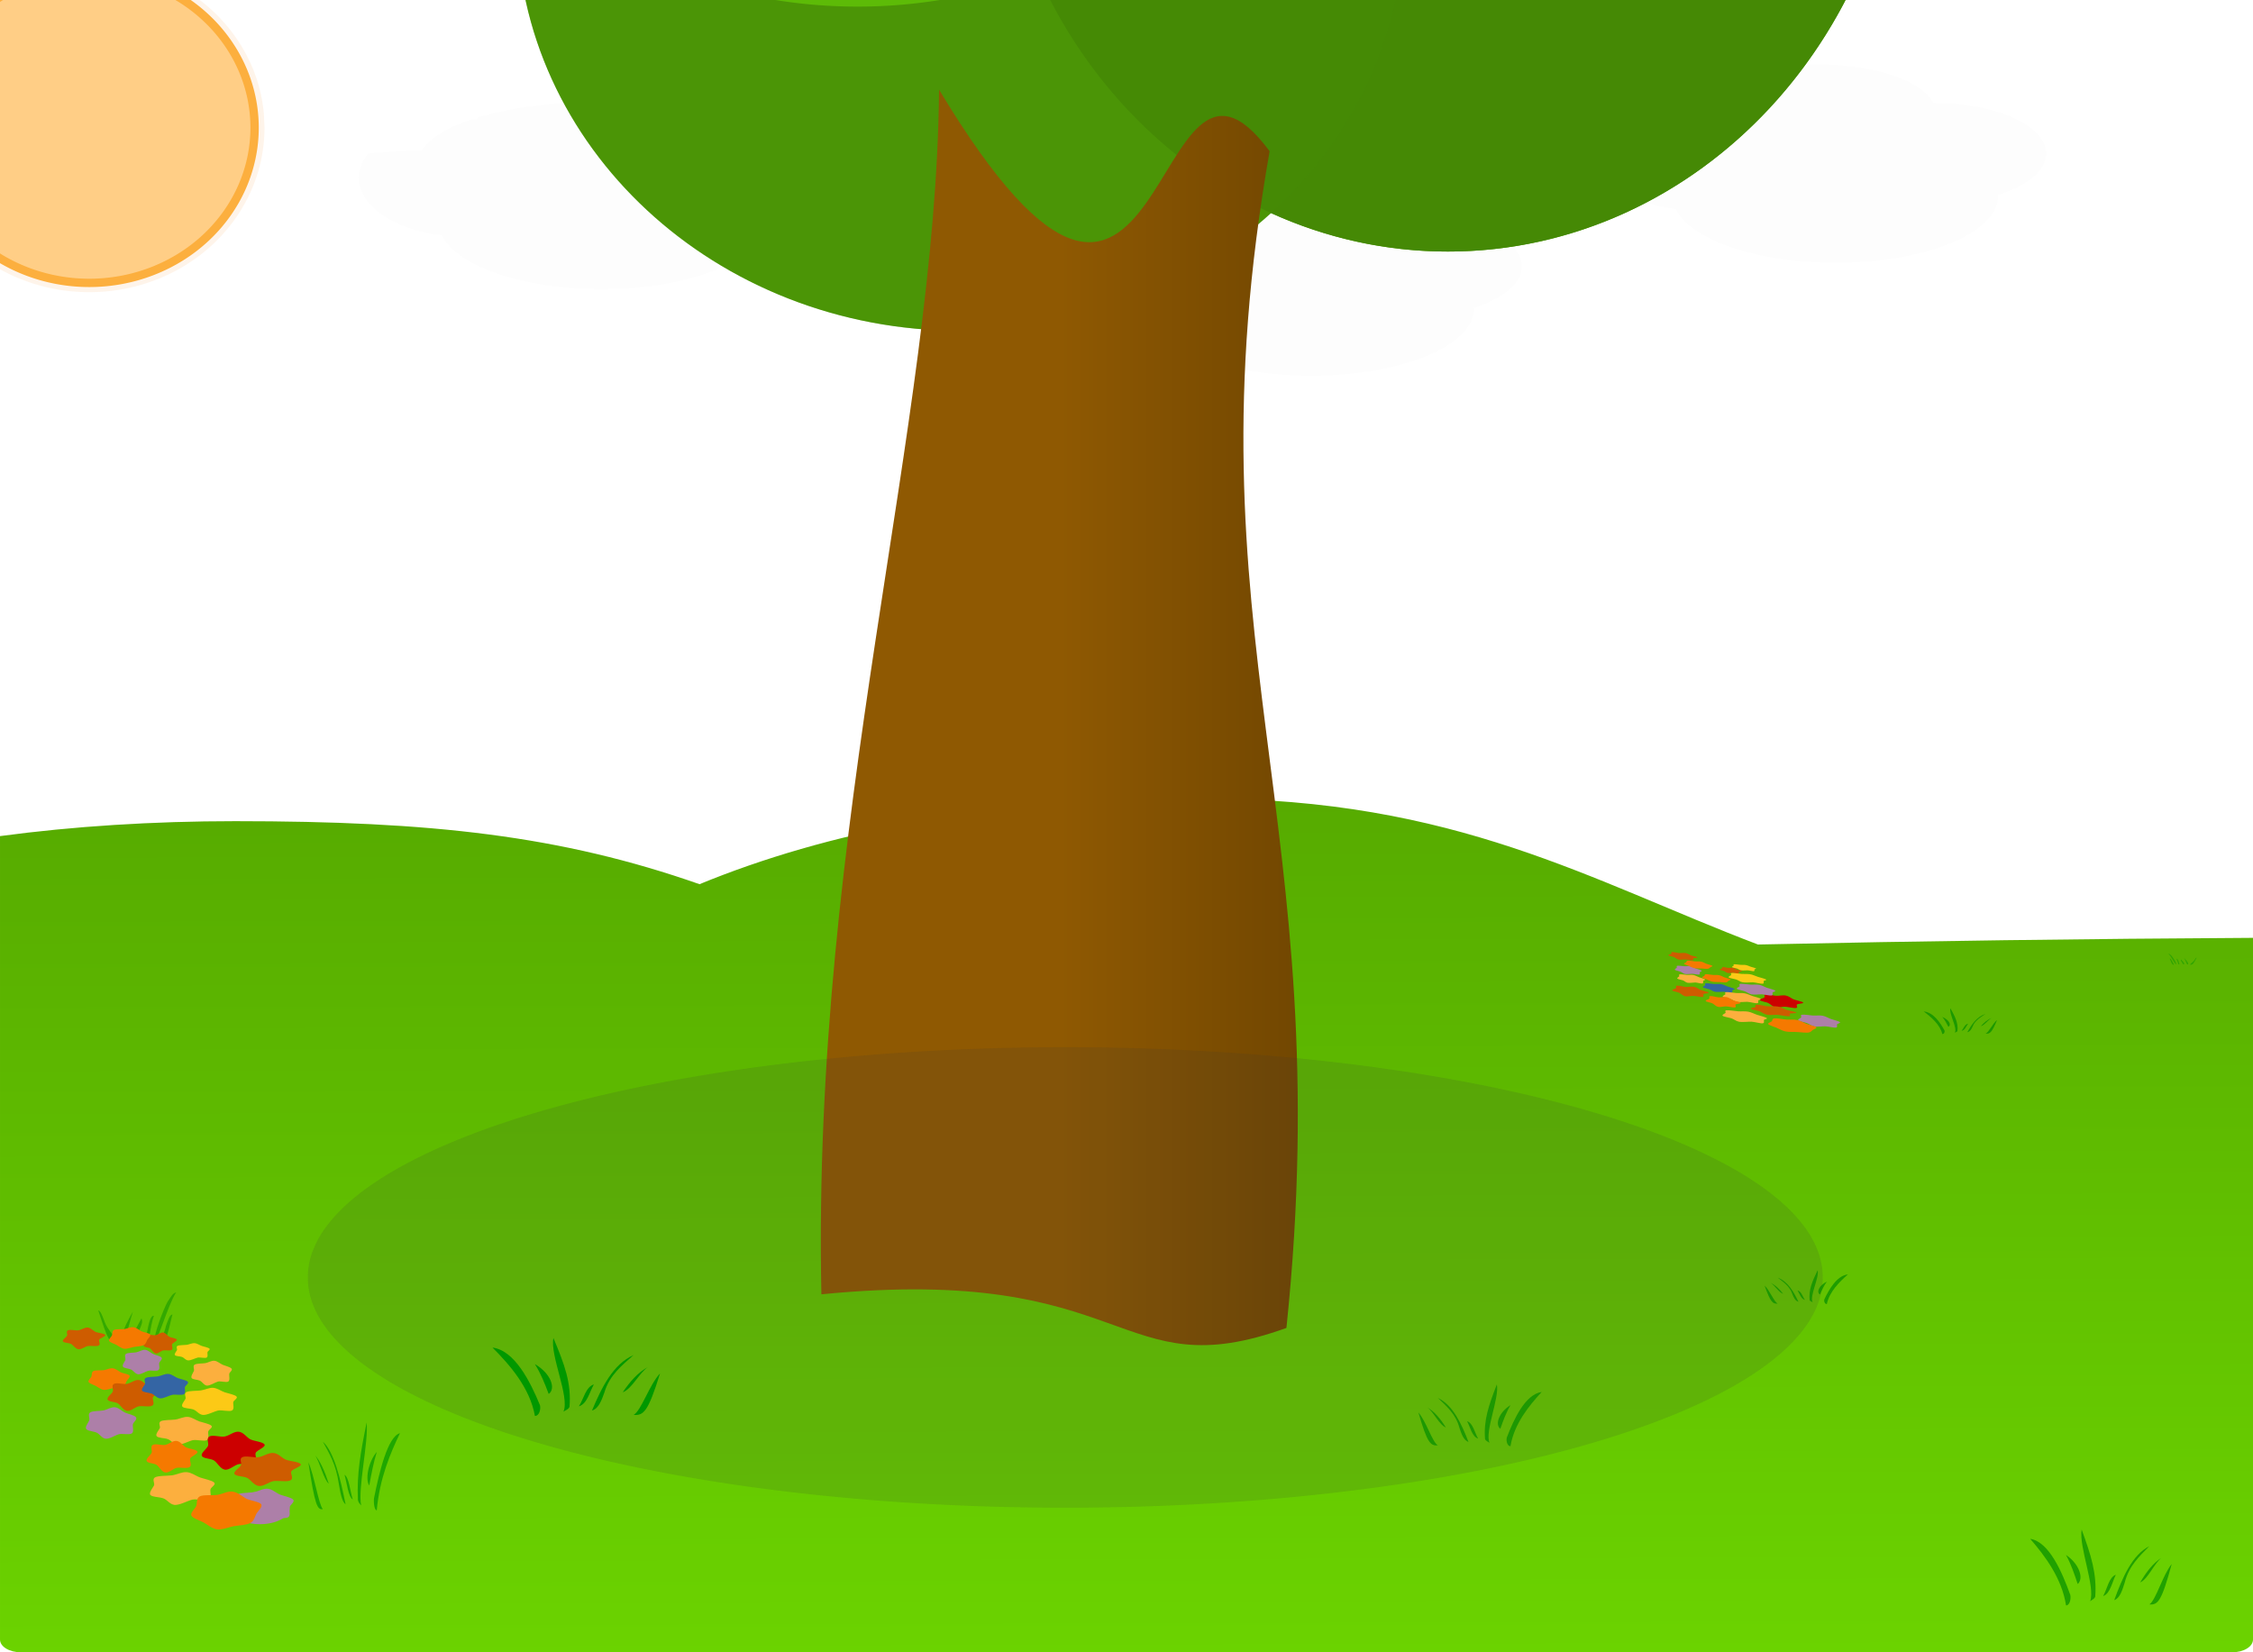 <?xml version="1.0" encoding="UTF-8" standalone="no"?>
<svg
   xmlns:dc="http://purl.org/dc/elements/1.1/"
   xmlns:cc="http://creativecommons.org/ns#"
   xmlns:rdf="http://www.w3.org/1999/02/22-rdf-syntax-ns#"
   xmlns:svg="http://www.w3.org/2000/svg"
   xmlns="http://www.w3.org/2000/svg"
   xmlns:xlink="http://www.w3.org/1999/xlink"
   xmlns:sodipodi="http://sodipodi.sourceforge.net/DTD/sodipodi-0.dtd"
   xmlns:inkscape="http://www.inkscape.org/namespaces/inkscape"
   width="2271.438"
   height="1665.712"
   id="svg2"
   version="1.1"
   inkscape:version="0.48.4 r9939"
   sodipodi:docname="nice-landscape-cartoon.svg"
   inkscape:export-filename="C:\Users\D-side\Desktop\nice-landscape-cartoon.png"
   inkscape:export-xdpi="90"
   inkscape:export-ydpi="90">
  <sodipodi:namedview
     pagecolor="#6fc4ff"
     bordercolor="#666666"
     borderopacity="1"
     objecttolerance="10"
     gridtolerance="10"
     guidetolerance="10"
     inkscape:pageopacity="1"
     inkscape:pageshadow="2"
     inkscape:window-width="1366"
     inkscape:window-height="745"
     id="namedview177"
     showgrid="false"
     inkscape:zoom="0.28336228"
     inkscape:cx="1041.7796"
     inkscape:cy="983.50216"
     inkscape:window-x="-8"
     inkscape:window-y="-8"
     inkscape:window-maximized="1"
     inkscape:current-layer="layer2" />
  <defs
     id="defs4">
    <linearGradient
       id="linearGradient4641">
      <stop
         stop-color="#fcaf3e"
         id="stop4643"
         offset="0" />
      <stop
         stop-color="#ffce86"
         id="stop4645"
         offset="1" />
    </linearGradient>
    <linearGradient
       id="linearGradient4368">
      <stop
         stop-color="#69d007"
         offset="0"
         id="stop4370" />
      <stop
         stop-color="#4e9a06"
         stop-opacity="0"
         offset="1"
         id="stop4372" />
    </linearGradient>
    <linearGradient
       id="linearGradient4336">
      <stop
         stop-color="#458905"
         id="stop4338"
         offset="0" />
      <stop
         stop-color="#4e9a06"
         stop-opacity="0"
         id="stop4340"
         offset="1" />
    </linearGradient>
    <linearGradient
       id="linearGradient4328">
      <stop
         stop-color="#8f5902"
         id="stop4330"
         offset="0" />
      <stop
         stop-color="#724701"
         id="stop4332"
         offset="1" />
    </linearGradient>
    <linearGradient
       id="linearGradient4238">
      <stop
         stop-color="#55a800"
         id="stop4240"
         offset="0" />
      <stop
         stop-color="#74e400"
         id="stop4242"
         offset="1" />
    </linearGradient>
    <linearGradient
       id="linearGradient4191">
      <stop
         stop-color="#007900"
         id="stop4193"
         offset="0" />
      <stop
         stop-color="#008400"
         stop-opacity="0"
         id="stop4195"
         offset="1" />
    </linearGradient>
    <linearGradient
       id="linearGradient4180">
      <stop
         stop-color="#00a400"
         id="stop4182"
         offset="0" />
      <stop
         stop-color="#00a400"
         stop-opacity="0"
         id="stop4184"
         offset="1" />
    </linearGradient>
    <linearGradient
       id="linearGradient4103">
      <stop
         stop-color="#00acf4"
         id="stop4105"
         offset="0" />
      <stop
         stop-color="#a6e5ff"
         id="stop4107"
         offset="1" />
    </linearGradient>
    <linearGradient
       y2="1"
       x2="0.474"
       y1="-0.189"
       x1="0.474"
       id="linearGradient4109"
       xlink:href="#linearGradient4103" />
    <linearGradient
       y2="0.524"
       x2="0.491"
       y1="-0.488"
       x1="0.492"
       id="linearGradient4200"
       xlink:href="#linearGradient4191" />
    <clipPath
       id="clipPath4234"
       clipPathUnits="userSpaceOnUse">
      <path
         fill="#9cf000"
         stroke-width="3"
         stroke-linecap="round"
         stroke-linejoin="round"
         stroke-miterlimit="4"
         stroke-dashoffset="0"
         id="path4236"
         d="m-701.795,85.708c-11.656,0 -21.062,5.752 -21.062,12.875l0,830.031c73.682,-9.907 153.852,-15.062 237.156,-15.062c343.817,0 484.306,44.118 822.844,235.719c342.857,194.046 775.268,461.424 -891.406,464.281c-60.105,0.103 -116.484,-9.398 -168.594,-25.937l0,150.969c0,7.123 9.407,12.844 21.062,12.844l2229.344,0c11.656,0 21.031,-5.721 21.031,-12.844l0,-640l0,-67.406l0,-932.594c0,-7.123 -9.376,-12.875 -21.031,-12.875l-2229.344,0z" />
    </clipPath>
    <clipPath
       id="clipPath4253"
       clipPathUnits="userSpaceOnUse">
      <path
         fill="url(#linearGradient4257)"
         stroke-width="3"
         stroke-linecap="round"
         stroke-linejoin="round"
         stroke-miterlimit="4"
         stroke-dashoffset="0"
         id="path4255"
         d="m272.491,62.851c-11.656,0 -21.062,5.752 -21.062,12.875l0,830.031l0,169.969l0,640c0,7.123 9.407,12.844 21.062,12.844l2229.344,0c11.655,0 21.031,-5.721 21.031,-12.844l0,-640l0,-67.406l0,-932.594c0,-7.123 -9.376,-12.875 -21.031,-12.875l-2229.344,0z" />
    </clipPath>
    <linearGradient
       y2="0.616"
       x2="0.474"
       y1="-0.117"
       x1="0.474"
       id="linearGradient4257"
       xlink:href="#linearGradient4103" />
    <linearGradient
       y2="0.582"
       x2="0.357"
       y1="-0.121"
       x1="0.357"
       id="linearGradient4261"
       xlink:href="#linearGradient4180" />
    <linearGradient
       y2="1.426"
       x2="0.511"
       y1="-0.07"
       x1="0.5"
       id="linearGradient4263"
       xlink:href="#linearGradient4238" />
    <linearGradient
       y2="inf"
       x2="nan"
       y1="inf"
       x1="nan"
       id="linearGradient4382"
       xlink:href="#linearGradient4336"
       gradientTransform="scale(0.963,1.038)"
       gradientUnits="userSpaceOnUse" />
    <linearGradient
       y2="-inf"
       x2="nan"
       y1="-inf"
       x1="nan"
       id="linearGradient4384"
       xlink:href="#linearGradient4368"
       gradientTransform="scale(1.063,0.94)"
       gradientUnits="userSpaceOnUse" />
    <linearGradient
       y2="inf"
       x2="nan"
       y1="-inf"
       x1="nan"
       id="linearGradient4386"
       xlink:href="#linearGradient4368"
       gradientTransform="scale(1.061,0.943)"
       gradientUnits="userSpaceOnUse" />
    <linearGradient
       y2="-inf"
       x2="nan"
       y1="inf"
       x1="nan"
       id="linearGradient4388"
       xlink:href="#linearGradient4336"
       gradientTransform="scale(1.038,0.964)"
       gradientUnits="userSpaceOnUse" />
    <linearGradient
       y2="1207.113"
       x2="-1326.85"
       y1="1207.113"
       x1="-1605.881"
       id="linearGradient4390"
       xlink:href="#linearGradient4328"
       gradientTransform="scale(0.616,1.622)"
       gradientUnits="userSpaceOnUse" />
    <filter
       id="filter4635"
       height="2.26"
       y="-0.63"
       width="1.382"
       x="-0.191">
      <feGaussianBlur
         id="feGaussianBlur4637"
         stdDeviation="40.508" />
    </filter>
    <radialGradient
       gradientUnits="userSpaceOnUse"
       gradientTransform="matrix(1.39,0.707,-0.555,1.091,234.034,455.119)"
       r="284.199"
       fy="-27.638"
       fx="-640"
       cy="-27.638"
       cx="-640"
       id="radialGradient4647"
       xlink:href="#linearGradient4641" />
    <filter
       id="filter4962"
       height="1.529"
       y="-0.264"
       width="1.496"
       x="-0.248">
      <feGaussianBlur
         id="feGaussianBlur4964"
         stdDeviation="57.905" />
    </filter>
    <filter
       id="filter5183"
       height="1.596"
       y="-0.298"
       width="1.261"
       x="-0.13">
      <feGaussianBlur
         id="feGaussianBlur5185"
         stdDeviation="24.826" />
    </filter>
    <clipPath
       id="clipPath5381"
       clipPathUnits="userSpaceOnUse">
      <path
         opacity="0.893"
         fill="#fdfdfd"
         stroke-width="5"
         stroke-linecap="round"
         stroke-linejoin="round"
         stroke-miterlimit="4"
         stroke-dashoffset="0"
         id="path5383"
         d="m798.213,156.4c-48.513,0 -90.277,11.93 -108.885,29.029c-4.269,-0.295 -8.609,-0.458 -13.02,-0.458c-57.892,0 -104.885,26.516 -104.885,59.185c0,28.592 35.996,52.465 83.786,57.98c14.848,30.919 81.281,54.263 160.925,54.263c90.548,0 164.043,-30.168 164.043,-67.344l-0.118,-1.083c29.334,-9.232 48.521,-24.502 48.521,-41.775l-0.422,-4.386c-5.101,-26.509 -53.967,-46.621 -113.326,-46.641c-11.48,-22.433 -59.406,-38.772 -116.62,-38.772z" />
    </clipPath>
    <filter
       id="filter5445"
       height="1.438"
       y="-0.219"
       width="1.191"
       x="-0.096">
      <feGaussianBlur
         id="feGaussianBlur5447"
         stdDeviation="18.234" />
    </filter>
    <clipPath
       id="clipPath5495"
       clipPathUnits="userSpaceOnUse">
      <path
         opacity="0.893"
         fill="#fdfdfd"
         stroke-width="5"
         stroke-linecap="round"
         stroke-linejoin="round"
         stroke-miterlimit="4"
         stroke-dashoffset="0"
         d="m1832.499,64.971c-48.512,0 -90.277,11.93 -108.885,29.029c-4.269,-0.295 -8.609,-0.458 -13.02,-0.458c-57.892,0 -104.884,26.516 -104.884,59.185c0,28.592 35.995,52.465 83.786,57.98c14.848,30.919 81.281,54.263 160.925,54.263c90.548,0 164.043,-30.168 164.043,-67.344l-0.118,-1.083c29.334,-9.232 48.521,-24.502 48.521,-41.775l-0.422,-4.386c-5.101,-26.509 -53.967,-46.621 -113.326,-46.641c-11.48,-22.433 -59.405,-38.772 -116.62,-38.772z"
         id="path5497" />
    </clipPath>
    <filter
       id="filter5575"
       height="1.438"
       y="-0.219"
       width="1.192"
       x="-0.096">
      <feGaussianBlur
         id="feGaussianBlur5577"
         stdDeviation="18.254" />
    </filter>
    <clipPath
       id="clipPath5671"
       clipPathUnits="userSpaceOnUse">
      <rect
         fill="url(#linearGradient5675)"
         stroke-width="3"
         stroke-linecap="round"
         stroke-linejoin="round"
         stroke-miterlimit="4"
         stroke-dashoffset="0"
         ry="21.597"
         rx="35.341"
         y="-42.66"
         x="-59.719"
         height="1722.987"
         width="3815.529"
         id="rect5673" />
    </clipPath>
    <linearGradient
       y2="1"
       x2="0.474"
       y1="-0.189"
       x1="0.474"
       id="linearGradient5675"
       xlink:href="#linearGradient4103" />
    <clipPath
       id="clipPath5677"
       clipPathUnits="userSpaceOnUse">
      <rect
         fill="url(#linearGradient5681)"
         stroke-width="3"
         stroke-linecap="round"
         stroke-linejoin="round"
         stroke-miterlimit="4"
         stroke-dashoffset="0"
         id="rect5679"
         width="3599.58"
         height="1625.471"
         x="-51.164"
         y="-30.423"
         rx="33.341"
         ry="20.375" />
    </clipPath>
    <linearGradient
       y2="1"
       x2="0.474"
       y1="-0.189"
       x1="0.474"
       id="linearGradient5681"
       xlink:href="#linearGradient4103" />
    <clipPath
       id="clipPath5495-1"
       clipPathUnits="userSpaceOnUse">
      <path
         style="opacity:0.893;fill:#fdfdfd;stroke-width:5;stroke-linecap:round;stroke-linejoin:round;stroke-miterlimit:4;stroke-dashoffset:0"
         inkscape:connector-curvature="0"
         stroke-miterlimit="4"
         d="m 1832.499,64.971 c -48.513,0 -90.277,11.93 -108.885,29.029 -4.269,-0.295 -8.61,-0.458 -13.02,-0.458 -57.892,0 -104.884,26.516 -104.884,59.185 0,28.591 35.995,52.465 83.786,57.98 14.848,30.919 81.281,54.263 160.925,54.263 90.548,0 164.043,-30.168 164.043,-67.344 l -0.118,-1.083 c 29.334,-9.232 48.52,-24.502 48.52,-41.775 l -0.422,-4.386 c -5.101,-26.509 -53.967,-46.621 -113.326,-46.641 -11.48,-22.433 -59.405,-38.772 -116.62,-38.772 z"
         id="path5497-7" />
    </clipPath>
    <filter
       color-interpolation-filters="sRGB"
       id="filter5575-4"
       height="1.438"
       y="-0.219"
       width="1.192"
       x="-0.096">
      <feGaussianBlur
         id="feGaussianBlur5577-0"
         stdDeviation="18.254" />
    </filter>
  </defs>
  <g
     id="g66">
    <title
       id="title68">Layer 1</title>
    <g
       externalResourcesRequired="false"
       display="inline"
       id="layer2">
      <path
         stroke-miterlimit="4"
         id="path4202"
         d="m1211.438,804.962c-215.172,0 -379.222,34.241 -506.188,86.406c-139.693,-48.926 -270.224,-63.531 -468.094,-63.531c-83.303,0 -163.476,5.155 -237.156,15.062l0,809.969c0,7.123 9.407,12.844 21.062,12.844l2229.344,0c11.656,0 21.031,-5.721 21.031,-12.844l0,-707.406c-167.743,0.928 -334.179,3.174 -499.125,6.719c-168.047,-63.884 -304.033,-147.219 -560.875,-147.219z"
         stroke-dashoffset="0"
         stroke-linejoin="round"
         stroke-linecap="round"
         stroke-width="3"
         fill="url(#linearGradient4263)" />
    </g>
    <g
       display="inline"
       id="layer1">
      <path
         stroke-miterlimit="4"
         id="path5189"
         d="m813.936,1047.828c67.917,0 126.387,11.93 152.437,29.029c5.976,-0.295 12.053,-0.458 18.228,-0.458c81.047,0 146.837,26.516 146.837,59.185c0,28.591 -50.393,52.464 -117.299,57.98c-20.787,30.919 -113.792,54.263 -225.293,54.263c-126.767,0 -229.658,-30.168 -229.658,-67.344l0.165,-1.083c-41.067,-9.232 -67.928,-24.502 -67.928,-41.775l0.59,-4.386c7.141,-26.509 75.554,-46.621 158.655,-46.641c16.072,-22.433 83.167,-38.772 163.267,-38.772z"
         filter="url(#filter5183)"
         stroke-dashoffset="0"
         stroke-linejoin="round"
         stroke-linecap="round"
         stroke-width="5"
         fill="#000000"
         opacity="0.031" />
      <path
         stroke-miterlimit="4"
         clip-path="url(#clipPath5381)"
         d="m 811.28,167.828 c 73.374,0 136.543,14.998 164.686,36.494 6.457,-0.371 13.022,-0.575 19.692,-0.575 87.56,0 158.636,33.334 158.636,74.404 0,35.944 -54.443,65.955 -126.725,72.889 -22.458,38.87 -122.936,68.217 -243.396,68.217 -136.953,0 -248.112,-37.926 -248.112,-84.661 l 0.178,-1.361 c -44.367,-11.606 -73.387,-30.802 -73.387,-52.517 l 0.638,-5.514 c 7.715,-33.326 81.625,-58.609 171.404,-58.634 17.363,-28.202 89.85,-48.742 176.386,-48.742 z"
         id="path5187"
         inkscape:connector-curvature="0"
         transform="translate(-209.615,-64.881)"
         style="fill:#fdfdfd;stroke-width:5;stroke-linecap:round;stroke-linejoin:round;stroke-miterlimit:4;stroke-dashoffset:0;filter:url(#filter5445)" />
      <path
         stroke-miterlimit="4"
         clip-path="url(#clipPath5677)"
         id="path4649"
         d="m266.681,128.708a176.687,165.87 0 1 1 -0.653,-14.251"
         filter="url(#filter4962)"
         stroke-dashoffset="0"
         stroke-linejoin="round"
         stroke-linecap="round"
         stroke-width="8.399"
         fill="#f57900"
         opacity="0.289" />
      <path
         stroke-miterlimit="4"
         clip-path="url(#clipPath5495)"
         id="path4984"
         d="m1832.499,64.971c-48.512,0 -90.277,11.93 -108.885,29.029c-4.269,-0.295 -8.609,-0.458 -13.02,-0.458c-57.892,0 -104.884,26.516 -104.884,59.185c0,28.592 35.995,52.465 83.786,57.98c14.848,30.919 81.281,54.263 160.925,54.263c90.548,0 164.043,-30.168 164.043,-67.344l-0.118,-1.083c29.334,-9.232 48.521,-24.502 48.521,-41.775l-0.422,-4.386c-5.101,-26.509 -53.967,-46.621 -113.326,-46.641c-11.48,-22.433 -59.405,-38.772 -116.62,-38.772z"
         filter="url(#filter5575)"
         stroke-dashoffset="0"
         stroke-linejoin="round"
         stroke-linecap="round"
         stroke-width="5"
         fill="#fdfdfd" />
      <path
         transform="translate(-528.539,113.824)"
         style="fill:#fdfdfd;stroke-width:5;stroke-linecap:round;stroke-linejoin:round;stroke-miterlimit:4;stroke-dashoffset:0;filter:url(#filter5575-4)"
         inkscape:connector-curvature="0"
         stroke-miterlimit="4"
         clip-path="url(#clipPath5495-1)"
         id="path4984-9"
         d="m 1832.499,64.971 c -48.513,0 -90.277,11.93 -108.885,29.029 -4.269,-0.295 -8.61,-0.458 -13.02,-0.458 -57.892,0 -104.884,26.516 -104.884,59.185 0,28.591 35.995,52.465 83.786,57.98 14.848,30.919 81.281,54.263 160.925,54.263 90.548,0 164.043,-30.168 164.043,-67.344 l -0.118,-1.083 c 29.334,-9.232 48.52,-24.502 48.52,-41.775 l -0.422,-4.386 c -5.101,-26.509 -53.967,-46.621 -113.326,-46.641 -11.48,-22.433 -59.405,-38.772 -116.62,-38.772 z" />
      <g
         transform="matrix(1.398,0,0,1.398,2451.776,-2014.632)"
         id="g4374">
        <path
           stroke-miterlimit="4"
           d="m -972.472,753.893 c -94.875,0 -178.408,43.143 -226.938,108.406 -152.312,26.532 -267.344,145.771 -267.344,288.75 0,76.828 33.231,146.792 87.594,199.219 -1.23,10.58 -1.875,21.337 -1.875,32.219 0,164.023 143.36,297.125 320,297.125 87.113,0 166.123,-32.383 223.844,-84.875 39.23,17.855 82.359,27.75 127.594,27.75 181.371,0 328.562,-158.747 328.562,-354.312 0,-195.566 -147.191,-354.281 -328.562,-354.281 -2.302,0 -4.615,0.043 -6.906,0.094 -37.267,-93.219 -137.833,-160.094 -255.969,-160.094 z"
           id="path4314"
           inkscape:connector-curvature="0"
           style="fill:#4e9a06;stroke-width:3;stroke-linecap:round;stroke-linejoin:round;stroke-miterlimit:4;stroke-dashoffset:0" />
        <path
           stroke-miterlimit="4"
           id="path4305"
           d="m -381.039,1268.188 a 328.571,354.286 0 1 1 -657.143,0 328.572,354.286 0 1 1 657.143,0 z"
           style="fill:url(#linearGradient4382);stroke-width:3;stroke-linecap:round;stroke-linejoin:round;stroke-miterlimit:4;stroke-dashoffset:0"
           inkscape:connector-curvature="0" />
        <path
           stroke-miterlimit="4"
           id="path4301"
           d="m -701.039,993.902 a 271.429,240 0 1 1 -542.857,0 271.429,240 0 1 1 542.857,0 z"
           style="fill:url(#linearGradient4384);stroke-width:3;stroke-linecap:round;stroke-linejoin:round;stroke-miterlimit:4;stroke-dashoffset:0"
           inkscape:connector-curvature="0" />
        <path
           stroke-miterlimit="4"
           id="path4303"
           d="m -803.897,1151.045 a 331.429,294.286 0 1 1 -662.857,0 331.429,294.286 0 1 1 662.857,0 z"
           style="fill:url(#linearGradient4386);stroke-width:3;stroke-linecap:round;stroke-linejoin:round;stroke-miterlimit:4;stroke-dashoffset:0"
           inkscape:connector-curvature="0" />
        <path
           stroke-miterlimit="4"
           id="path4307"
           d="m -741.039,1382.474 a 320,297.143 0 1 1 -640,0 320,297.143 0 1 1 640,0 z"
           style="opacity:0.311;fill:url(#linearGradient4388);stroke-width:3;stroke-linecap:round;stroke-linejoin:round;stroke-miterlimit:4;stroke-dashoffset:0"
           inkscape:connector-curvature="0" />
        <path
           stroke-miterlimit="4"
           d="m -1076.57,1505.702 c 167.685,278.802 150.513,-74.751 238.396,44.447 -61.619,349.513 50.508,480.832 12.122,848.528 -123.239,44.447 -110.107,-46.467 -335.371,-24.244 -7.071,-341.431 82.832,-626.294 84.853,-868.731 z"
           id="rect4323"
           style="fill:url(#linearGradient4390);stroke-width:3;stroke-linecap:round;stroke-linejoin:round;stroke-miterlimit:4;stroke-dashoffset:0"
           inkscape:connector-curvature="0" />
      </g>
      <path
         stroke-miterlimit="4"
         d="m177.634,1302.807c-4.183,1.427 -5.23,4.703 -8.742,9.602c-4.571,8.408 -13.829,33.589 -12.788,37.707c1.381,7.417 13.012,-34.612 21.53,-47.309zm-78.536,18.335c9.929,30.302 10.863,32.572 18.607,32.132c-1.644,-5.591 -6.365,-10.145 -9.678,-15.458c-3.531,-5.664 -5.451,-16.255 -8.928,-16.674zm34.899,1.105c-11.3,19.798 -12.507,26.929 -10.604,29.159c3.48,2.152 2.721,-3.465 10.604,-29.159zm21.141,4.246c-2.782,-0.76 -4.809,6.098 -5.914,11.707c-2.823,14.321 -2.855,12.254 -0.952,13.468c2.624,1.673 2.607,-12.939 6.866,-25.175zm18.712,-1.315c-2.912,0.14 -4.426,5.941 -6.468,11.296c-2.051,10.211 -8.019,16.554 -3.81,16.942c4.185,0.386 7.081,-16.118 10.278,-28.238zm-31.208,3.928c-9.183,16.418 -11.147,21.454 -7.458,22.132c2.378,0.437 2.566,-3.575 5.28,-10.32c1.749,-4.345 3.929,-8.152 2.178,-11.812z"
         id="path7786"
         stroke-dashoffset="0"
         stroke-linejoin="round"
         stroke-linecap="round"
         stroke-width="3"
         fill="#1e9e00"
         opacity="0.698" />
      <g
         id="g7640">
        <path
           stroke-miterlimit="4"
           id="path4271"
           d="m292.143,1520.285a30,16.286 0 1 1 -60,0a30,16.286 0 1 1 60,0z"
           stroke-dashoffset="0"
           stroke-linejoin="round"
           stroke-linecap="round"
           stroke-width="3"
           fill="#ad7fa8" />
        <path
           stroke-miterlimit="4"
           d="m173.093,1360.856c-1.719,1.158 -5.96,0.099 -8.367,0.481c-2.487,0.395 -5.171,3.606 -7.69,3.136c-2.439,-0.454 -3.999,-4.03 -5.78,-5.154c-1.84,-1.161 -5.577,-0.928 -6.379,-2.485c-0.776,-1.507 2.538,-3.949 3.203,-5.475c0.688,-1.576 -1.083,-4.229 0.771,-5.354c1.794,-1.088 5.755,0.424 8.131,0.003c2.455,-0.435 5.075,-3.048 7.614,-2.662c2.458,0.374 4.079,3.056 5.88,4.135c1.861,1.114 6.874,1.443 7.727,2.96c0.825,1.469 -4.22,3.189 -4.729,4.731c-0.525,1.593 1.395,4.487 -0.381,5.683z"
           id="path5606"
           stroke-dashoffset="0"
           stroke-linejoin="round"
           stroke-linecap="round"
           stroke-width="3"
           fill="#ce5c00" />
        <path
           stroke-miterlimit="4"
           d="m124.279,1397.414c-2.156,1.179 -6.272,1.393 -9.333,1.807c-3.061,0.413 -7.542,2.395 -10.556,1.911c-3.014,-0.484 -5.759,-2.869 -7.954,-4.005c-2.195,-1.136 -6.177,-2.29 -7.106,-3.845c-0.929,-1.555 2.057,-3.95 2.786,-5.485c0.729,-1.535 -0.111,-4.535 2.137,-5.641c2.248,-1.107 7.788,-0.426 10.71,-0.921c2.922,-0.495 5.753,-2.212 8.791,-1.81c3.038,0.402 5.769,2.819 7.953,4.004c2.185,1.186 7.91,1.77 8.9,3.286c0.99,1.516 -2.092,4.013 -2.91,5.527c-0.818,1.513 -1.263,3.996 -3.419,5.174z"
           id="path5604"
           stroke-dashoffset="0"
           stroke-linejoin="round"
           stroke-linecap="round"
           stroke-width="3"
           fill="#f57900" />
        <path
           stroke-miterlimit="4"
           id="path5600"
           d="m208.325,1368.588c-1.712,0.918 -6.621,-0.452 -8.985,0.037c-2.364,0.489 -7.218,3.115 -9.809,2.812c-2.59,-0.304 -3.897,-2.716 -6.074,-3.476c-2.177,-0.76 -6.039,-0.656 -7.051,-1.792c-1.012,-1.135 1.336,-3.791 1.945,-4.973c0.609,-1.182 -1.159,-3.343 0.534,-4.322c1.692,-0.979 6.829,-0.781 9.348,-1.106c2.519,-0.325 5.351,-1.884 7.988,-1.682c2.637,0.202 5.213,2.158 7.403,2.873c2.19,0.714 6.379,1.507 7.543,2.632c1.164,1.125 -1.746,2.417 -2.035,3.642c-0.289,1.225 0.906,4.438 -0.806,5.355z"
           stroke-dashoffset="0"
           stroke-linejoin="round"
           stroke-linecap="round"
           stroke-width="3"
           fill="#fcc916" />
        <path
           stroke-miterlimit="4"
           id="path5598"
           d="m159.668,1381.261c-1.922,1.341 -7.361,-0.04 -10.083,0.635c-2.722,0.676 -7.454,3.921 -10.393,3.538c-2.939,-0.383 -4.627,-3.644 -7.031,-4.752c-2.404,-1.108 -7.088,-1.251 -8.197,-2.898c-1.109,-1.646 1.762,-4.971 2.376,-6.694c0.614,-1.723 -1.269,-4.789 0.64,-6.184c1.908,-1.396 7.505,-1.064 10.338,-1.592c2.833,-0.528 6.149,-2.818 9.119,-2.527c2.97,0.291 5.547,3.144 7.962,4.212c2.415,1.068 7.325,2.011 8.541,3.65c1.216,1.639 -2.05,3.741 -2.44,5.503c-0.389,1.762 1.092,5.768 -0.831,7.11z"
           stroke-dashoffset="0"
           stroke-linejoin="round"
           stroke-linecap="round"
           stroke-width="3"
           fill="#ad7fa8" />
        <path
           stroke-miterlimit="4"
           id="path5594"
           d="m153.563,1416.986c-2.744,1.703 -9.515,0.145 -13.357,0.708c-3.97,0.581 -8.255,5.306 -12.277,4.615c-3.894,-0.669 -6.384,-5.93 -9.227,-7.584c-2.938,-1.708 -8.903,-1.366 -10.183,-3.657c-1.238,-2.218 4.051,-5.811 5.114,-8.056c1.098,-2.319 -1.729,-6.223 1.231,-7.878c2.865,-1.601 9.187,0.624 12.98,0.005c3.919,-0.64 8.101,-4.485 12.155,-3.916c3.924,0.551 6.511,4.497 9.388,6.084c2.971,1.639 10.975,2.123 12.335,4.355c1.317,2.161 -6.737,4.692 -7.549,6.961c-0.838,2.344 2.226,6.603 -0.608,8.362z"
           stroke-dashoffset="0"
           stroke-linejoin="round"
           stroke-linecap="round"
           stroke-width="3"
           fill="#ce5c00" />
        <path
           stroke-miterlimit="4"
           d="m185.448,1405.547c-2.269,1.341 -8.691,-0.04 -11.905,0.635c-3.214,0.676 -8.8,3.921 -12.271,3.538c-3.47,-0.383 -5.463,-3.644 -8.301,-4.752c-2.838,-1.108 -8.368,-1.251 -9.678,-2.898c-1.31,-1.646 2.081,-4.971 2.805,-6.694c0.725,-1.723 -1.498,-4.789 0.755,-6.184c2.253,-1.396 8.86,-1.064 12.205,-1.592c3.345,-0.528 7.26,-2.818 10.766,-2.527c3.506,0.291 6.549,3.144 9.4,4.212c2.851,1.068 8.648,2.011 10.084,3.65c1.435,1.639 -2.421,3.741 -2.88,5.503c-0.46,1.762 1.289,5.768 -0.981,7.11z"
           id="path5592"
           stroke-dashoffset="0"
           stroke-linejoin="round"
           stroke-linecap="round"
           stroke-width="3"
           fill="#3465a4" />
        <path
           stroke-miterlimit="4"
           d="m208.639,1451.818c-2.717,1.483 -10.508,-0.731 -14.26,0.06c-3.751,0.791 -11.456,5.035 -15.567,4.544c-4.111,-0.491 -6.185,-4.39 -9.64,-5.618c-3.455,-1.228 -9.584,-1.061 -11.191,-2.895c-1.607,-1.834 2.121,-6.126 3.087,-8.036c0.966,-1.91 -1.839,-5.402 0.847,-6.984c2.685,-1.581 10.838,-1.261 14.836,-1.787c3.998,-0.526 8.493,-3.044 12.678,-2.718c4.185,0.326 8.273,3.488 11.75,4.642c3.476,1.154 10.123,2.435 11.971,4.253c1.847,1.818 -2.771,3.906 -3.23,5.886c-0.459,1.98 1.438,7.172 -1.28,8.655z"
           id="path5590"
           stroke-dashoffset="0"
           stroke-linejoin="round"
           stroke-linecap="round"
           stroke-width="3"
           fill="#fcaf3e" />
        <path
           stroke-miterlimit="4"
           d="m257.012,1475.037c-3.257,2.093 -11.292,0.179 -15.852,0.87c-4.711,0.714 -9.797,6.52 -14.57,5.671c-4.621,-0.822 -7.576,-7.288 -10.951,-9.32c-3.487,-2.099 -10.567,-1.678 -12.085,-4.494c-1.47,-2.725 4.808,-7.141 6.069,-9.899c1.303,-2.85 -2.052,-7.648 1.46,-9.68c3.4,-1.968 10.903,0.767 15.405,0.006c4.651,-0.786 9.614,-5.512 14.425,-4.812c4.657,0.677 7.728,5.526 11.141,7.476c3.526,2.014 13.025,2.609 14.639,5.352c1.563,2.656 -7.996,5.766 -8.959,8.554c-0.995,2.881 2.642,8.114 -0.722,10.276z"
           id="path5586"
           stroke-dashoffset="0"
           stroke-linejoin="round"
           stroke-linecap="round"
           stroke-width="3"
           fill="#cc0000" />
        <path
           stroke-miterlimit="4"
           id="path5582"
           d="m210.677,1511.706c-3.168,1.747 -12.251,-0.861 -16.624,0.071c-4.373,0.931 -13.356,5.93 -18.148,5.352c-4.793,-0.579 -7.21,-5.171 -11.238,-6.617c-4.028,-1.447 -11.173,-1.25 -13.047,-3.41c-1.873,-2.161 2.472,-7.216 3.598,-9.466c1.126,-2.25 -2.144,-6.364 0.987,-8.226c3.131,-1.863 12.635,-1.486 17.296,-2.105c4.661,-0.619 9.901,-3.586 14.78,-3.202c4.879,0.384 9.645,4.108 13.698,5.468c4.053,1.36 11.802,2.868 13.956,5.009c2.154,2.141 -3.231,4.6 -3.766,6.933c-0.535,2.333 1.676,8.448 -1.492,10.194z"
           stroke-dashoffset="0"
           stroke-linejoin="round"
           stroke-linecap="round"
           stroke-width="3"
           fill="#fcaf3e" />
        <path
           stroke-miterlimit="4"
           id="path5576"
           d="m290.532,1529.559c-3,1.884 -11.487,-0.057 -15.734,0.892c-4.247,0.949 -11.631,5.508 -16.218,4.971c-4.587,-0.537 -7.22,-5.119 -10.971,-6.676c-3.751,-1.557 -11.06,-1.758 -12.791,-4.071c-1.731,-2.313 2.75,-6.983 3.708,-9.403c0.958,-2.42 -1.979,-6.727 0.998,-8.688c2.977,-1.961 11.71,-1.495 16.131,-2.236c4.42,-0.741 9.595,-3.959 14.229,-3.551c4.634,0.408 8.656,4.417 12.423,5.917c3.768,1.5 11.43,2.825 13.327,5.127c1.897,2.302 -3.199,5.256 -3.807,7.73c-0.607,2.475 1.704,8.103 -1.296,9.988z"
           stroke-dashoffset="0"
           stroke-linejoin="round"
           stroke-linecap="round"
           stroke-width="3"
           fill="#ad7fa8" />
        <path
           stroke-miterlimit="4"
           d="m252.549,1535.275c-3.671,2.065 -10.682,2.441 -15.896,3.165c-5.213,0.724 -12.846,4.196 -17.978,3.348c-5.132,-0.848 -9.808,-5.026 -13.546,-7.016c-3.738,-1.99 -10.521,-4.012 -12.103,-6.737c-1.582,-2.725 3.504,-6.921 4.745,-9.611c1.241,-2.689 -0.189,-7.945 3.639,-9.884c3.828,-1.939 13.265,-0.747 18.241,-1.614c4.977,-0.867 9.798,-3.876 14.973,-3.172c5.175,0.704 9.825,4.939 13.546,7.016c3.721,2.077 13.472,3.1 15.158,5.756c1.687,2.656 -3.563,7.031 -4.956,9.683c-1.393,2.652 -2.151,7 -5.823,9.066z"
           id="path5574"
           stroke-dashoffset="0"
           stroke-linejoin="round"
           stroke-linecap="round"
           stroke-width="3"
           fill="#f57900" />
        <path
           stroke-miterlimit="4"
           d="m233.926,1421.936c-2.683,1.445 -10.374,-0.712 -14.078,0.058c-3.703,0.771 -11.31,4.907 -15.368,4.428c-4.058,-0.479 -6.106,-4.278 -9.517,-5.475c-3.411,-1.197 -9.462,-1.034 -11.048,-2.822c-1.586,-1.788 2.094,-5.971 3.047,-7.832c0.954,-1.861 -1.815,-5.265 0.836,-6.806c2.651,-1.541 10.7,-1.229 14.647,-1.742c3.947,-0.513 8.384,-2.967 12.516,-2.649c4.132,0.318 8.168,3.399 11.6,4.524c3.432,1.125 9.994,2.373 11.818,4.145c1.824,1.772 -2.736,3.806 -3.189,5.736c-0.453,1.93 1.419,6.989 -1.263,8.434z"
           id="path5578"
           stroke-dashoffset="0"
           stroke-linejoin="round"
           stroke-linecap="round"
           stroke-width="3"
           fill="#fcc916" />
        <path
           stroke-miterlimit="4"
           id="path5580"
           d="m99.51,1356.447c-2.195,1.197 -7.61,0.102 -10.684,0.498c-3.175,0.408 -6.602,3.727 -9.82,3.242c-3.115,-0.47 -5.106,-4.166 -7.381,-5.328c-2.35,-1.2 -7.121,-0.959 -8.145,-2.569c-0.991,-1.558 3.24,-4.082 4.09,-5.659c0.878,-1.629 -1.383,-4.372 0.984,-5.534c2.291,-1.125 7.348,0.438 10.382,0.003c3.135,-0.449 6.48,-3.151 9.722,-2.751c3.138,0.387 5.208,3.159 7.509,4.274c2.377,1.152 8.778,1.491 9.866,3.06c1.053,1.518 -5.389,3.296 -6.038,4.89c-0.67,1.647 1.781,4.638 -0.487,5.875z"
           stroke-dashoffset="0"
           stroke-linejoin="round"
           stroke-linecap="round"
           stroke-width="3"
           fill="#ce5c00" />
        <path
           stroke-miterlimit="4"
           d="m292.887,1492.33c-3.44,1.82 -11.927,0.155 -16.743,0.757c-4.976,0.621 -10.347,5.67 -15.39,4.932c-4.881,-0.714 -8.002,-6.338 -11.567,-8.105c-3.683,-1.826 -11.161,-1.459 -12.764,-3.908c-1.552,-2.37 5.078,-6.21 6.41,-8.609c1.376,-2.478 -2.167,-6.651 1.542,-8.418c3.591,-1.711 11.516,0.667 16.271,0.005c4.913,-0.684 10.155,-4.793 15.236,-4.185c4.918,0.589 8.162,4.806 11.767,6.501c3.724,1.752 13.757,2.269 15.462,4.654c1.651,2.309 -8.445,5.014 -9.462,7.439c-1.051,2.505 2.791,7.056 -0.763,8.937z"
           id="path5584"
           stroke-dashoffset="0"
           stroke-linejoin="round"
           stroke-linecap="round"
           stroke-width="3"
           fill="#ce5c00" />
        <path
           stroke-miterlimit="4"
           id="path5588"
           d="m191.161,1479.005c-2.634,1.743 -9.134,0.149 -12.823,0.724c-3.811,0.595 -7.924,5.427 -11.786,4.721c-3.738,-0.684 -6.128,-6.066 -8.858,-7.757c-2.82,-1.747 -8.547,-1.397 -9.775,-3.74c-1.189,-2.268 3.889,-5.944 4.909,-8.24c1.054,-2.372 -1.66,-6.366 1.181,-8.058c2.75,-1.638 8.819,0.638 12.461,0.005c3.762,-0.654 7.777,-4.588 11.668,-4.006c3.767,0.564 6.251,4.6 9.012,6.223c2.852,1.677 10.535,2.171 11.841,4.455c1.264,2.21 -6.468,4.799 -7.247,7.12c-0.805,2.398 2.137,6.754 -0.584,8.554z"
           stroke-dashoffset="0"
           stroke-linejoin="round"
           stroke-linecap="round"
           stroke-width="3"
           fill="#f57900" />
        <path
           stroke-miterlimit="4"
           d="m132.921,1445.046c-2.478,1.729 -9.49,-0.052 -12.999,0.819c-3.509,0.871 -9.609,5.055 -13.398,4.561c-3.789,-0.493 -5.965,-4.698 -9.064,-6.126c-3.099,-1.429 -9.137,-1.613 -10.567,-3.736c-1.43,-2.122 2.272,-6.408 3.063,-8.629c0.791,-2.221 -1.635,-6.173 0.824,-7.973c2.46,-1.799 9.675,-1.372 13.327,-2.052c3.652,-0.68 7.927,-3.633 11.755,-3.258c3.828,0.375 7.151,4.053 10.263,5.43c3.113,1.376 9.443,2.592 11.01,4.705c1.567,2.113 -2.643,4.823 -3.145,7.094c-0.502,2.271 1.408,7.436 -1.071,9.165z"
           id="path5596"
           stroke-dashoffset="0"
           stroke-linejoin="round"
           stroke-linecap="round"
           stroke-width="3"
           fill="#ad7fa8" />
        <path
           stroke-miterlimit="4"
           id="path5602"
           d="m144.993,1355.985c-2.156,1.179 -6.272,1.393 -9.333,1.807c-3.061,0.413 -7.542,2.395 -10.556,1.911c-3.014,-0.484 -5.759,-2.869 -7.954,-4.005c-2.195,-1.136 -6.177,-2.29 -7.106,-3.845c-0.929,-1.555 2.057,-3.95 2.786,-5.485c0.729,-1.535 -0.111,-4.535 2.137,-5.641c2.248,-1.107 7.788,-0.426 10.71,-0.921c2.922,-0.495 5.753,-2.212 8.791,-1.81c3.038,0.402 5.769,2.819 7.953,4.004c2.185,1.186 7.91,1.77 8.9,3.286c0.99,1.516 -2.092,4.013 -2.91,5.527c-0.818,1.513 -1.263,3.996 -3.419,5.174z"
           stroke-dashoffset="0"
           stroke-linejoin="round"
           stroke-linecap="round"
           stroke-width="3"
           fill="#f57900" />
        <path
           stroke-miterlimit="4"
           id="path7636"
           d="m230.18,1392.719c-1.982,1.323 -7.665,-0.652 -10.401,0.053c-2.736,0.706 -8.356,4.492 -11.355,4.054c-2.999,-0.438 -4.511,-3.917 -7.031,-5.012c-2.52,-1.096 -6.991,-0.947 -8.163,-2.583c-1.172,-1.636 1.547,-5.466 2.251,-7.17c0.704,-1.704 -1.341,-4.82 0.618,-6.231c1.959,-1.411 7.905,-1.125 10.822,-1.594c2.916,-0.469 6.195,-2.716 9.247,-2.425c3.053,0.291 6.035,3.112 8.57,4.142c2.536,1.03 7.384,2.172 8.732,3.794c1.348,1.622 -2.021,3.484 -2.356,5.251c-0.335,1.767 1.049,6.398 -0.933,7.721z"
           stroke-dashoffset="0"
           stroke-linejoin="round"
           stroke-linecap="round"
           stroke-width="3"
           fill="#fcaf3e" />
      </g>
      <path
         stroke-miterlimit="4"
         d="m 1015.934,1379.427 a 254.286,77.143 0 1 1 -508.571,0 254.286,77.143 0 1 1 508.571,0 z"
         id="path4397"
         inkscape:connector-curvature="0"
         style="opacity:0.364;fill:#323232;stroke-width:3;stroke-linecap:round;stroke-linejoin:round;stroke-miterlimit:4;stroke-dashoffset:0;filter:url(#filter4635)"
         transform="matrix(3.003,0,0,3.003,-1213.222,-2854.591)" />
      <path
         stroke-miterlimit="4"
         clip-path="url(#clipPath5671)"
         d="m256.681,128.708a166.687,156.482 0 1 1 -333.375,0a166.687,156.482 0 1 1 333.375,0z"
         id="path4639"
         stroke-dashoffset="0"
         stroke-linejoin="round"
         stroke-linecap="round"
         stroke-width="8.399"
         stroke="#fcaf3e"
         fill="url(#radialGradient4647)" />
      <g
         display="inline"
         id="g5828"
         transform="matrix(-0.211 0 0 0.556 -341.333 359.596)"
         fill="#009800"
         opacity="0.698">
        <path
           stroke-miterlimit="4"
           id="path5830"
           d="m-3418.018,2091.647c-12.956,-57.3 -65.418,-104.149 -110.755,-139.778c58.284,5.964 98.62,69.925 124.038,117.934c2.573,8.976 -2.445,22.198 -13.283,21.844z"
           stroke-dashoffset="0"
           stroke-linejoin="round"
           stroke-linecap="round"
           stroke-width="5"
           fill="#009800" />
        <path
           stroke-miterlimit="4"
           id="path5832"
           d="m-3343.437,2082.971c16.922,-30.073 -35.48,-114.769 -26.256,-150.66c29.29,54.484 47.241,92.356 42.015,140.913c-3.417,5.675 -10.499,6.568 -15.759,9.747z"
           stroke-dashoffset="0"
           stroke-linejoin="round"
           stroke-linecap="round"
           stroke-width="5"
           fill="#009800" />
        <path
           stroke-miterlimit="4"
           id="path5834"
           d="m-3268.925,2080.606c25.249,-47.251 55.259,-94.921 108.538,-113.318c-29.528,20.459 -63.096,41.024 -76.158,76.46c-6.845,14.83 -14.696,32.876 -32.381,36.858z"
           stroke-dashoffset="0"
           stroke-linejoin="round"
           stroke-linecap="round"
           stroke-width="5"
           fill="#009800" />
        <path
           stroke-miterlimit="4"
           id="path5836"
           d="m-3160.152,2089.564c20.264,-9.16 40.634,-61.067 69.031,-84.929c-31.307,78.414 -42.604,86.368 -69.031,84.929z"
           stroke-dashoffset="0"
           stroke-linejoin="round"
           stroke-linecap="round"
           stroke-width="5"
           fill="#009800" />
        <path
           stroke-miterlimit="4"
           id="path5838"
           d="m-3303.21,2072.035c12.68,-15.091 17.682,-39.51 39.27,-44.824c-11.711,15.824 -17.507,39.78 -39.27,44.824z"
           stroke-dashoffset="0"
           stroke-linejoin="round"
           stroke-linecap="round"
           stroke-width="5"
           fill="#009800" />
        <path
           stroke-miterlimit="4"
           id="path5840"
           d="m-3382.008,2046.73c-10.25,-21.323 -21.088,-42.661 -36.166,-61.047c42.017,18.972 55.65,50.302 36.166,61.047z"
           stroke-dashoffset="0"
           stroke-linejoin="round"
           stroke-linecap="round"
           stroke-width="5"
           fill="#009800" />
        <path
           stroke-miterlimit="4"
           id="path5842"
           d="m-3188.619,2043.355c18.254,-21.316 39.844,-40.696 65.96,-51.724c-22.992,11.943 -42.077,44.868 -65.96,51.724z"
           stroke-dashoffset="0"
           stroke-linejoin="round"
           stroke-linecap="round"
           stroke-width="5"
           fill="#009800" />
      </g>
      <g
         display="inline"
         transform="matrix(-0.284 0 0 0.391 808.187 580.556)"
         id="g5844"
         fill="#008c00"
         opacity="0.698">
        <path
           stroke-miterlimit="4"
           d="m-2516.395,2243.954c-12.956,-57.3 -65.418,-104.149 -110.755,-139.778c58.284,5.964 98.62,69.925 124.038,117.934c2.573,8.976 -2.445,22.198 -13.283,21.844z"
           id="path5846"
           stroke-dashoffset="0"
           stroke-linejoin="round"
           stroke-linecap="round"
           stroke-width="5"
           fill="#008c00" />
        <path
           stroke-miterlimit="4"
           d="m-2441.815,2235.278c16.922,-30.073 -35.48,-114.769 -26.256,-150.66c29.29,54.484 47.241,92.356 42.015,140.913c-3.417,5.675 -10.499,6.568 -15.759,9.747z"
           id="path5848"
           stroke-dashoffset="0"
           stroke-linejoin="round"
           stroke-linecap="round"
           stroke-width="5"
           fill="#008c00" />
        <path
           stroke-miterlimit="4"
           d="m-2367.302,2232.913c25.249,-47.251 55.259,-94.921 108.538,-113.318c-29.528,20.459 -63.096,41.024 -76.158,76.46c-6.845,14.83 -14.696,32.876 -32.381,36.858z"
           id="path5850"
           stroke-dashoffset="0"
           stroke-linejoin="round"
           stroke-linecap="round"
           stroke-width="5"
           fill="#008c00" />
        <path
           stroke-miterlimit="4"
           d="m-2258.53,2241.871c20.264,-9.16 40.634,-61.067 69.031,-84.929c-31.307,78.414 -42.604,86.368 -69.031,84.929z"
           id="path5852"
           stroke-dashoffset="0"
           stroke-linejoin="round"
           stroke-linecap="round"
           stroke-width="5"
           fill="#008c00" />
        <path
           stroke-miterlimit="4"
           d="m-2401.588,2224.342c12.68,-15.091 17.682,-39.51 39.27,-44.824c-11.711,15.824 -17.507,39.78 -39.27,44.824z"
           id="path5854"
           stroke-dashoffset="0"
           stroke-linejoin="round"
           stroke-linecap="round"
           stroke-width="5"
           fill="#008c00" />
        <path
           stroke-miterlimit="4"
           d="m-2480.385,2199.037c-10.25,-21.323 -21.088,-42.661 -36.166,-61.047c42.017,18.971 55.649,50.302 36.166,61.047z"
           id="path5856"
           stroke-dashoffset="0"
           stroke-linejoin="round"
           stroke-linecap="round"
           stroke-width="5"
           fill="#008c00" />
        <path
           stroke-miterlimit="4"
           d="m-2286.997,2195.662c18.254,-21.316 39.844,-40.696 65.96,-51.725c-22.992,11.943 -42.077,44.868 -65.96,51.725z"
           id="path5858"
           stroke-dashoffset="0"
           stroke-linejoin="round"
           stroke-linecap="round"
           stroke-width="5"
           fill="#008c00" />
      </g>
      <g
         display="inline"
         id="g5860"
         transform="matrix(0.326 0 0 0.48 1333.72 586.943)"
         fill="#008c00"
         opacity="0.698">
        <path
           stroke-miterlimit="4"
           id="path5862"
           d="m2298.197,2148.95c-12.956,-57.3 -65.418,-104.149 -110.755,-139.778c58.284,5.964 98.62,69.925 124.038,117.934c2.573,8.976 -2.445,22.198 -13.283,21.844z"
           stroke-dashoffset="0"
           stroke-linejoin="round"
           stroke-linecap="round"
           stroke-width="5"
           fill="#008c00" />
        <path
           stroke-miterlimit="4"
           id="path5864"
           d="m2372.777,2140.273c16.922,-30.073 -35.48,-114.769 -26.256,-150.66c29.29,54.484 47.241,92.356 42.015,140.913c-3.417,5.675 -10.499,6.568 -15.759,9.747z"
           stroke-dashoffset="0"
           stroke-linejoin="round"
           stroke-linecap="round"
           stroke-width="5"
           fill="#008c00" />
        <path
           stroke-miterlimit="4"
           id="path5866"
           d="m2447.289,2137.908c25.249,-47.251 55.259,-94.921 108.538,-113.318c-29.528,20.459 -63.096,41.024 -76.158,76.46c-6.845,14.83 -14.696,32.876 -32.381,36.858z"
           stroke-dashoffset="0"
           stroke-linejoin="round"
           stroke-linecap="round"
           stroke-width="5"
           fill="#008c00" />
        <path
           stroke-miterlimit="4"
           id="path5868"
           d="m2556.062,2146.866c20.264,-9.16 40.634,-61.067 69.031,-84.929c-31.307,78.414 -42.604,86.368 -69.031,84.929z"
           stroke-dashoffset="0"
           stroke-linejoin="round"
           stroke-linecap="round"
           stroke-width="5"
           fill="#008c00" />
        <path
           stroke-miterlimit="4"
           id="path5870"
           d="m2413.004,2129.337c12.68,-15.091 17.682,-39.51 39.27,-44.824c-11.711,15.824 -17.507,39.78 -39.27,44.824z"
           stroke-dashoffset="0"
           stroke-linejoin="round"
           stroke-linecap="round"
           stroke-width="5"
           fill="#008c00" />
        <path
           stroke-miterlimit="4"
           id="path5872"
           d="m2334.207,2104.032c-10.25,-21.323 -21.088,-42.661 -36.166,-61.047c42.017,18.972 55.65,50.302 36.166,61.047z"
           stroke-dashoffset="0"
           stroke-linejoin="round"
           stroke-linecap="round"
           stroke-width="5"
           fill="#008c00" />
        <path
           stroke-miterlimit="4"
           id="path5874"
           d="m2527.595,2100.657c18.253,-21.316 39.844,-40.696 65.96,-51.725c-22.992,11.943 -42.077,44.868 -65.96,51.725z"
           stroke-dashoffset="0"
           stroke-linejoin="round"
           stroke-linecap="round"
           stroke-width="5"
           fill="#008c00" />
      </g>
      <g
         display="inline"
         id="g5876"
         transform="matrix(-0.192 0 0 0.214 1121.46 743.183)"
         fill="#008c00"
         opacity="0.698">
        <path
           stroke-miterlimit="4"
           id="path5878"
           d="m-3751.723,2670.477c-12.956,-57.3 -65.418,-104.149 -110.755,-139.778c58.284,5.964 98.62,69.925 124.038,117.934c2.573,8.976 -2.445,22.198 -13.283,21.844z"
           stroke-dashoffset="0"
           stroke-linejoin="round"
           stroke-linecap="round"
           stroke-width="5"
           fill="#008c00" />
        <path
           stroke-miterlimit="4"
           id="path5880"
           d="m-3677.142,2661.8c16.922,-30.073 -35.48,-114.769 -26.256,-150.66c29.29,54.484 47.241,92.356 42.015,140.913c-3.417,5.675 -10.499,6.568 -15.759,9.747z"
           stroke-dashoffset="0"
           stroke-linejoin="round"
           stroke-linecap="round"
           stroke-width="5"
           fill="#008c00" />
        <path
           stroke-miterlimit="4"
           id="path5882"
           d="m-3602.63,2659.435c25.249,-47.251 55.259,-94.921 108.538,-113.318c-29.528,20.459 -63.096,41.024 -76.158,76.46c-6.845,14.83 -14.696,32.876 -32.381,36.858z"
           stroke-dashoffset="0"
           stroke-linejoin="round"
           stroke-linecap="round"
           stroke-width="5"
           fill="#008c00" />
        <path
           stroke-miterlimit="4"
           id="path5884"
           d="m-3493.857,2668.393c20.264,-9.16 40.634,-61.067 69.031,-84.929c-31.307,78.414 -42.604,86.368 -69.031,84.929z"
           stroke-dashoffset="0"
           stroke-linejoin="round"
           stroke-linecap="round"
           stroke-width="5"
           fill="#008c00" />
        <path
           stroke-miterlimit="4"
           id="path5886"
           d="m-3636.916,2650.864c12.68,-15.091 17.682,-39.51 39.27,-44.824c-11.711,15.824 -17.507,39.78 -39.27,44.824z"
           stroke-dashoffset="0"
           stroke-linejoin="round"
           stroke-linecap="round"
           stroke-width="5"
           fill="#008c00" />
        <path
           stroke-miterlimit="4"
           id="path5888"
           d="m-3715.713,2625.559c-10.25,-21.323 -21.088,-42.661 -36.166,-61.047c42.017,18.971 55.649,50.302 36.166,61.047z"
           stroke-dashoffset="0"
           stroke-linejoin="round"
           stroke-linecap="round"
           stroke-width="5"
           fill="#008c00" />
        <path
           stroke-miterlimit="4"
           id="path5890"
           d="m-3522.325,2622.184c18.254,-21.316 39.844,-40.696 65.96,-51.725c-22.992,11.943 -42.077,44.868 -65.96,51.725z"
           stroke-dashoffset="0"
           stroke-linejoin="round"
           stroke-linecap="round"
           stroke-width="5"
           fill="#008c00" />
      </g>
      <g
         display="inline"
         transform="matrix(0.169 0 0 0.163 1217.85 559.511)"
         id="g5892"
         fill="#008c00"
         opacity="0.698">
        <path
           stroke-miterlimit="4"
           d="m4380.794,2962.766c-12.956,-57.3 -65.418,-104.149 -110.755,-139.778c58.285,5.964 98.621,69.925 124.038,117.934c2.573,8.976 -2.445,22.198 -13.283,21.844z"
           id="path5894"
           stroke-dashoffset="0"
           stroke-linejoin="round"
           stroke-linecap="round"
           stroke-width="5"
           fill="#008c00" />
        <path
           stroke-miterlimit="4"
           d="m4455.375,2954.089c16.922,-30.073 -35.48,-114.77 -26.256,-150.66c29.29,54.484 47.241,92.356 42.015,140.913c-3.417,5.675 -10.499,6.567 -15.759,9.747z"
           id="path5896"
           stroke-dashoffset="0"
           stroke-linejoin="round"
           stroke-linecap="round"
           stroke-width="5"
           fill="#008c00" />
        <path
           stroke-miterlimit="4"
           d="m4529.887,2951.725c25.25,-47.251 55.259,-94.921 108.539,-113.318c-29.528,20.459 -63.096,41.024 -76.158,76.46c-6.845,14.83 -14.696,32.876 -32.38,36.858z"
           id="path5898"
           stroke-dashoffset="0"
           stroke-linejoin="round"
           stroke-linecap="round"
           stroke-width="5"
           fill="#008c00" />
        <path
           stroke-miterlimit="4"
           d="m4638.66,2960.683c20.264,-9.16 40.634,-61.067 69.031,-84.929c-31.308,78.414 -42.604,86.368 -69.031,84.929z"
           id="path5900"
           stroke-dashoffset="0"
           stroke-linejoin="round"
           stroke-linecap="round"
           stroke-width="5"
           fill="#008c00" />
        <path
           stroke-miterlimit="4"
           d="m4495.601,2943.153c12.68,-15.091 17.682,-39.51 39.27,-44.824c-11.711,15.824 -17.507,39.78 -39.27,44.824z"
           id="path5902"
           stroke-dashoffset="0"
           stroke-linejoin="round"
           stroke-linecap="round"
           stroke-width="5"
           fill="#008c00" />
        <path
           stroke-miterlimit="4"
           d="m4416.804,2917.849c-10.25,-21.323 -21.087,-42.661 -36.165,-61.047c42.017,18.971 55.649,50.302 36.165,61.047z"
           id="path5904"
           stroke-dashoffset="0"
           stroke-linejoin="round"
           stroke-linecap="round"
           stroke-width="5"
           fill="#008c00" />
        <path
           stroke-miterlimit="4"
           d="m4610.192,2914.473c18.253,-21.315 39.844,-40.696 65.96,-51.724c-22.992,11.943 -42.078,44.868 -65.96,51.724z"
           id="path5906"
           stroke-dashoffset="0"
           stroke-linejoin="round"
           stroke-linecap="round"
           stroke-width="5"
           fill="#008c00" />
      </g>
      <g
         display="inline"
         transform="matrix(0.386 0 0 0.493 -213.2 373.302)"
         id="g5811"
         fill="#009800">
        <path
           stroke-miterlimit="4"
           d="m1949.44,2138.171c-12.956,-57.3 -65.418,-104.149 -110.755,-139.778c58.285,5.964 98.62,69.925 124.038,117.934c2.573,8.976 -2.445,22.198 -13.283,21.844z"
           id="path5727"
           stroke-dashoffset="0"
           stroke-linejoin="round"
           stroke-linecap="round"
           stroke-width="5"
           fill="#009800" />
        <path
           stroke-miterlimit="4"
           d="m2024.021,2129.494c16.922,-30.073 -35.48,-114.769 -26.256,-150.66c29.29,54.484 47.241,92.356 42.014,140.913c-3.417,5.675 -10.499,6.567 -15.759,9.747z"
           id="path5729"
           stroke-dashoffset="0"
           stroke-linejoin="round"
           stroke-linecap="round"
           stroke-width="5"
           fill="#009800" />
        <path
           stroke-miterlimit="4"
           d="m2098.533,2127.129c25.249,-47.251 55.259,-94.921 108.538,-113.318c-29.528,20.459 -63.096,41.024 -76.158,76.46c-6.845,14.83 -14.696,32.876 -32.381,36.858z"
           id="path5731"
           stroke-dashoffset="0"
           stroke-linejoin="round"
           stroke-linecap="round"
           stroke-width="5"
           fill="#009800" />
        <path
           stroke-miterlimit="4"
           d="m2207.306,2136.088c20.264,-9.16 40.634,-61.067 69.031,-84.929c-31.307,78.414 -42.604,86.368 -69.031,84.929z"
           id="path5733"
           stroke-dashoffset="0"
           stroke-linejoin="round"
           stroke-linecap="round"
           stroke-width="5"
           fill="#009800" />
        <path
           stroke-miterlimit="4"
           d="m2064.248,2118.558c12.68,-15.091 17.682,-39.511 39.27,-44.824c-11.711,15.824 -17.507,39.78 -39.27,44.824z"
           id="path5735"
           stroke-dashoffset="0"
           stroke-linejoin="round"
           stroke-linecap="round"
           stroke-width="5"
           fill="#009800" />
        <path
           stroke-miterlimit="4"
           d="m1985.45,2093.253c-10.25,-21.323 -21.088,-42.661 -36.165,-61.047c42.017,18.972 55.65,50.302 36.165,61.047z"
           id="path5737"
           stroke-dashoffset="0"
           stroke-linejoin="round"
           stroke-linecap="round"
           stroke-width="5"
           fill="#009800" />
        <path
           stroke-miterlimit="4"
           d="m2178.839,2089.878c18.253,-21.316 39.844,-40.696 65.96,-51.725c-22.992,11.943 -42.077,44.868 -65.96,51.725z"
           id="path5753"
           stroke-dashoffset="0"
           stroke-linejoin="round"
           stroke-linecap="round"
           stroke-width="5"
           fill="#009800" />
      </g>
      <g
         transform="matrix(0.137 0.02 -0.005 0.069 874.477 574.517)"
         id="g7741">
        <path
           stroke-miterlimit="4"
           id="path7685"
           d="m6555.752,3997.096c-8.371,4.675 -29.026,0.399 -40.75,1.943c-12.11,1.596 -25.182,14.561 -37.454,12.666c-11.879,-1.835 -19.475,-16.276 -28.15,-20.814c-8.963,-4.688 -27.162,-3.748 -31.065,-10.036c-3.778,-6.086 12.36,-15.948 15.602,-22.108c3.349,-6.365 -5.274,-17.08 3.753,-21.62c8.739,-4.395 28.026,1.712 39.6,0.013c11.957,-1.756 24.714,-12.31 37.081,-10.748c11.97,1.512 19.865,12.342 28.639,16.697c9.064,4.499 33.48,5.826 37.63,11.953c4.017,5.931 -20.554,12.876 -23.029,19.104c-2.557,6.434 6.792,18.12 -1.856,22.95z"
           stroke-dashoffset="0"
           stroke-linejoin="round"
           stroke-linecap="round"
           stroke-width="3"
           fill="#ce5c00" />
        <path
           stroke-miterlimit="4"
           d="m6666.309,3931.177c-8.545,4.579 -33.044,-2.257 -44.84,0.185c-11.797,2.442 -36.025,15.549 -48.952,14.032c-12.928,-1.517 -19.449,-13.557 -30.313,-17.35c-10.866,-3.793 -30.139,-3.276 -35.192,-8.941c-5.052,-5.665 6.669,-18.92 9.706,-24.818c3.037,-5.898 -5.781,-16.685 2.663,-21.568c8.445,-4.884 34.081,-3.896 46.653,-5.52c12.573,-1.624 26.707,-9.401 39.866,-8.395c13.16,1.006 26.017,10.771 36.948,14.336c10.931,3.565 31.833,7.519 37.643,13.134c5.809,5.615 -8.714,12.062 -10.158,18.177c-1.443,6.116 4.521,22.148 -4.024,26.728z"
           id="path7689"
           stroke-dashoffset="0"
           stroke-linejoin="round"
           stroke-linecap="round"
           stroke-width="3"
           fill="#fcc916" />
        <path
           stroke-miterlimit="4"
           d="m6269.929,4095.444c-9.594,6.694 -36.739,-0.201 -50.323,3.171c-13.584,3.372 -37.201,19.568 -51.871,17.659c-14.67,-1.909 -23.091,-18.186 -35.09,-23.718c-11.998,-5.531 -35.373,-6.246 -40.91,-14.463c-5.536,-8.217 8.796,-24.808 11.859,-33.406c3.063,-8.599 -6.331,-23.898 3.192,-30.865c9.523,-6.966 37.454,-5.312 51.593,-7.945c14.138,-2.633 30.689,-14.065 45.51,-12.614c14.821,1.451 27.684,15.692 39.734,21.021c12.05,5.329 36.559,10.036 42.626,18.215c6.066,8.179 -10.233,18.672 -12.176,27.464c-1.942,8.792 5.449,28.788 -4.145,35.482z"
           id="path7691"
           stroke-dashoffset="0"
           stroke-linejoin="round"
           stroke-linecap="round"
           stroke-width="3"
           fill="#ad7fa8" />
        <path
           stroke-miterlimit="4"
           id="path7687"
           d="m6469.089,4151.811c-10.758,5.882 -31.303,6.954 -46.579,9.016c-15.276,2.062 -37.643,11.952 -52.682,9.536c-15.04,-2.416 -28.741,-14.316 -39.694,-19.985c-10.953,-5.669 -30.83,-11.429 -35.466,-19.19c-4.636,-7.762 10.267,-19.716 13.904,-27.376c3.637,-7.661 -0.555,-22.632 10.663,-28.155c11.218,-5.523 38.87,-2.127 53.453,-4.597c14.583,-2.47 28.71,-11.042 43.875,-9.035c15.164,2.006 28.791,14.068 39.693,19.986c10.903,5.917 39.476,8.831 44.419,16.397c4.943,7.566 -10.441,20.029 -14.523,27.582c-4.083,7.553 -6.304,19.941 -17.062,25.823z"
           stroke-dashoffset="0"
           stroke-linejoin="round"
           stroke-linecap="round"
           stroke-width="3"
           fill="#f57900" />
        <path
           stroke-miterlimit="4"
           d="m6308.152,4411.115c-13.695,8.502 -47.485,0.725 -66.663,3.534c-19.811,2.902 -41.196,26.479 -61.272,23.032c-19.433,-3.337 -31.859,-29.597 -46.052,-37.849c-14.662,-8.525 -44.434,-6.816 -50.819,-18.25c-6.181,-11.068 20.218,-29.001 25.522,-40.204c5.479,-11.574 -8.628,-31.06 6.141,-39.315c14.296,-7.991 45.849,3.114 64.782,0.024c19.559,-3.192 40.431,-22.386 60.661,-19.545c19.582,2.75 32.497,22.444 46.85,30.363c14.829,8.181 54.771,10.594 61.56,21.736c6.571,10.785 -33.624,23.415 -37.674,34.74c-4.183,11.699 11.111,32.952 -3.036,41.734z"
           id="path7693"
           stroke-dashoffset="0"
           stroke-linejoin="round"
           stroke-linecap="round"
           stroke-width="3"
           fill="#ce5c00" />
        <path
           stroke-miterlimit="4"
           id="path7695"
           d="m6515.77,4289.378c-11.327,6.694 -43.375,-0.201 -59.413,3.17c-16.038,3.372 -43.92,19.569 -61.24,17.659c-17.32,-1.91 -27.263,-18.186 -41.427,-23.718c-14.165,-5.532 -41.763,-6.246 -48.299,-14.463c-6.536,-8.217 10.385,-24.809 14.001,-33.407c3.616,-8.599 -7.475,-23.898 3.769,-30.865c11.243,-6.966 44.22,-5.312 60.911,-7.945c16.692,-2.633 36.233,-14.065 53.73,-12.614c17.498,1.451 32.684,15.692 46.911,21.021c14.228,5.329 43.162,10.036 50.325,18.215c7.163,8.179 -12.081,18.671 -14.374,27.463c-2.293,8.792 6.434,28.788 -4.894,35.482z"
           stroke-dashoffset="0"
           stroke-linejoin="round"
           stroke-linecap="round"
           stroke-width="3"
           fill="#3465a4" />
        <path
           stroke-miterlimit="4"
           id="path7697"
           d="m6708.282,4386.962c-13.561,7.4 -52.444,-3.647 -71.166,0.299c-18.722,3.947 -57.174,25.127 -77.69,22.676c-20.517,-2.452 -30.866,-21.908 -48.11,-28.038c-17.244,-6.13 -47.832,-5.294 -55.852,-14.449c-8.02,-9.154 10.583,-30.575 15.404,-40.107c4.82,-9.532 -9.177,-26.962 4.226,-34.854c13.403,-7.892 54.089,-6.295 74.043,-8.919c19.953,-2.625 42.385,-15.192 63.271,-13.566c20.886,1.625 41.291,17.407 58.639,23.168c17.349,5.761 50.521,12.151 59.742,21.224c9.22,9.073 -13.83,19.492 -16.121,29.375c-2.292,9.883 7.175,35.792 -6.386,43.192z"
           stroke-dashoffset="0"
           stroke-linejoin="round"
           stroke-linecap="round"
           stroke-width="3"
           fill="#fcaf3e" />
        <path
           stroke-miterlimit="4"
           id="path7699"
           d="m6994.146,4373.546c-16.253,10.447 -56.355,0.891 -79.115,4.343c-23.512,3.566 -48.892,32.539 -72.717,28.303c-23.064,-4.101 -37.811,-36.37 -54.654,-46.511c-17.401,-10.476 -52.735,-8.375 -60.313,-22.426c-7.335,-13.601 23.996,-35.638 30.291,-49.405c6.503,-14.222 -10.24,-38.167 7.288,-48.312c16.967,-9.82 54.414,3.827 76.884,0.029c23.213,-3.923 47.982,-27.509 71.992,-24.018c23.24,3.378 38.567,27.58 55.602,37.311c17.599,10.053 65.002,13.019 73.059,26.71c7.798,13.254 -39.905,28.774 -44.711,42.691c-4.965,14.377 13.186,40.493 -3.604,51.286z"
           stroke-dashoffset="0"
           stroke-linejoin="round"
           stroke-linecap="round"
           stroke-width="3"
           fill="#cc0000" />
        <path
           stroke-miterlimit="4"
           d="m6758.856,4665.646c-15.81,8.717 -61.14,-4.296 -82.967,0.352c-21.826,4.649 -66.654,29.597 -90.572,26.709c-23.919,-2.888 -35.984,-25.805 -56.087,-33.025c-20.104,-7.22 -55.764,-6.237 -65.113,-17.02c-9.349,-10.783 12.339,-36.014 17.958,-47.241c5.619,-11.227 -10.698,-31.759 4.927,-41.055c15.625,-9.296 63.059,-7.415 86.321,-10.506c23.262,-3.091 49.413,-17.895 73.762,-15.98c24.349,1.915 48.137,20.503 68.362,27.289c20.226,6.786 58.9,14.313 69.649,25c10.749,10.687 -16.123,22.959 -18.794,34.601c-2.671,11.641 8.365,42.159 -7.445,50.875z"
           id="path7701"
           stroke-dashoffset="0"
           stroke-linejoin="round"
           stroke-linecap="round"
           stroke-width="3"
           fill="#fcaf3e" />
        <path
           stroke-miterlimit="4"
           d="m7294.776,4572.919c-14.97,9.404 -57.329,-0.283 -78.525,4.454c-21.197,4.737 -58.048,27.49 -80.939,24.807c-22.891,-2.682 -36.032,-25.547 -54.753,-33.318c-18.722,-7.771 -55.197,-8.774 -63.835,-20.317c-8.639,-11.543 13.725,-34.851 18.504,-46.929c4.779,-12.079 -9.879,-33.572 4.98,-43.358c14.859,-9.786 58.444,-7.461 80.505,-11.161c22.061,-3.699 47.888,-19.759 71.014,-17.72c23.126,2.038 43.197,22.043 62.001,29.529c18.803,7.486 57.046,14.099 66.513,25.588c9.466,11.49 -15.967,26.229 -18.998,38.581c-3.032,12.351 8.503,40.441 -6.468,49.845z"
           id="path7703"
           stroke-dashoffset="0"
           stroke-linejoin="round"
           stroke-linecap="round"
           stroke-width="3"
           fill="#ad7fa8" />
        <path
           stroke-miterlimit="4"
           id="path7705"
           d="m7097.13,4702.46c-18.323,10.307 -53.313,12.184 -79.331,15.796c-26.018,3.613 -64.111,20.941 -89.726,16.708c-25.614,-4.233 -48.95,-25.084 -67.605,-35.016c-18.654,-9.932 -52.508,-20.025 -60.403,-33.624c-7.896,-13.599 17.486,-34.543 23.68,-47.965c6.195,-13.422 -0.945,-39.652 18.162,-49.329c19.106,-9.677 66.2,-3.727 91.037,-8.055c24.837,-4.328 48.899,-19.346 74.726,-15.831c25.826,3.515 49.036,24.648 67.604,35.016c18.569,10.368 67.233,15.473 75.652,28.729c8.419,13.256 -17.783,35.092 -24.736,48.326c-6.953,13.234 -10.736,34.938 -29.06,45.244z"
           stroke-dashoffset="0"
           stroke-linejoin="round"
           stroke-linecap="round"
           stroke-width="3"
           fill="#f57900" />
        <path
           stroke-miterlimit="4"
           id="path7707"
           d="m6737.509,4093.035c-13.388,6.999 -51.775,-3.45 -70.258,0.283c-18.483,3.732 -56.445,23.765 -76.7,21.446c-20.254,-2.318 -30.472,-20.72 -47.496,-26.517c-17.024,-5.798 -47.222,-5.008 -55.139,-13.666c-7.917,-8.658 10.449,-28.917 15.208,-37.932c4.759,-9.015 -9.059,-25.5 4.172,-32.965c13.231,-7.464 53.399,-5.954 73.099,-8.436c19.699,-2.482 41.844,-14.369 62.463,-12.831c20.619,1.538 40.764,16.463 57.891,21.912c17.127,5.449 49.877,11.492 58.98,20.073c9.103,8.581 -13.653,18.435 -15.916,27.782c-2.262,9.347 7.084,33.852 -6.304,40.851z"
           stroke-dashoffset="0"
           stroke-linejoin="round"
           stroke-linecap="round"
           stroke-width="3"
           fill="#fcc916" />
        <path
           stroke-miterlimit="4"
           d="m6216.177,3902.911c-10.954,5.972 -37.981,0.51 -53.321,2.483c-15.847,2.039 -32.952,18.601 -49.009,16.18c-15.544,-2.344 -25.483,-20.792 -36.835,-26.589c-11.728,-5.989 -35.541,-4.788 -40.648,-12.82c-4.944,-7.775 16.172,-20.373 20.415,-28.243c4.383,-8.131 -6.901,-21.819 4.912,-27.619c11.436,-5.614 36.673,2.188 51.817,0.017c15.645,-2.243 32.338,-15.726 48.52,-13.73c15.663,1.931 25.993,15.766 37.474,21.329c11.861,5.747 43.809,7.442 49.239,15.27c5.256,7.577 -26.895,16.449 -30.133,24.405c-3.346,8.219 8.887,23.148 -2.429,29.318z"
           id="path7709"
           stroke-dashoffset="0"
           stroke-linejoin="round"
           stroke-linecap="round"
           stroke-width="3"
           fill="#ce5c00" />
        <path
           stroke-miterlimit="4"
           id="path7711"
           d="m6946.911,4508.483c-17.166,7.763 -59.523,0.663 -83.562,3.227c-24.834,2.649 -51.64,24.176 -76.806,21.028c-24.359,-3.046 -39.936,-27.022 -57.727,-34.557c-18.379,-7.784 -55.699,-6.223 -63.703,-16.662c-7.748,-10.105 25.345,-26.479 31.993,-36.707c6.87,-10.567 -10.815,-28.357 7.698,-35.896c17.92,-7.296 57.472,2.844 81.205,0.022c24.518,-2.915 50.68,-20.439 76.039,-17.845c24.546,2.51 40.735,20.491 58.728,27.721c18.587,7.47 68.656,9.673 77.166,19.846c8.236,9.848 -42.149,21.379 -47.225,31.719c-5.244,10.682 13.928,30.085 -3.806,38.104z"
           stroke-dashoffset="0"
           stroke-linejoin="round"
           stroke-linecap="round"
           stroke-width="3"
           fill="#ce5c00" />
        <path
           stroke-miterlimit="4"
           d="m6548.32,4494.364c-13.146,8.696 -45.584,0.742 -63.994,3.615c-19.019,2.968 -39.547,27.085 -58.82,23.559c-18.655,-3.414 -30.584,-30.274 -44.208,-38.716c-14.075,-8.72 -42.656,-6.972 -48.786,-18.667c-5.933,-11.321 19.41,-29.665 24.501,-41.124c5.26,-11.838 -8.283,-31.77 5.895,-40.215c13.724,-8.174 44.014,3.186 62.188,0.024c18.777,-3.266 38.812,-22.898 58.232,-19.993c18.798,2.812 31.196,22.957 44.976,31.057c14.235,8.369 52.579,10.837 59.096,22.234c6.308,11.032 -32.279,23.951 -36.166,35.535c-4.016,11.968 10.667,33.706 -2.915,42.69z"
           id="path7713"
           stroke-dashoffset="0"
           stroke-linejoin="round"
           stroke-linecap="round"
           stroke-width="3"
           fill="#f57900" />
        <path
           stroke-miterlimit="4"
           id="path7715"
           d="m6808.691,4244.755c-13.744,8.411 -52.633,-0.252 -72.094,3.983c-19.461,4.236 -53.294,24.585 -74.311,22.186c-21.017,-2.399 -33.081,-22.848 -50.27,-29.798c-17.188,-6.95 -50.676,-7.847 -58.608,-18.17c-7.931,-10.324 12.602,-31.168 16.989,-41.971c4.388,-10.802 -9.07,-30.024 4.573,-38.777c13.643,-8.752 53.658,-6.673 73.913,-9.981c20.254,-3.309 43.966,-17.671 65.199,-15.848c21.232,1.823 39.66,19.714 56.924,26.41c17.263,6.695 52.375,12.609 61.066,22.885c8.691,10.276 -14.659,23.458 -17.442,34.504c-2.783,11.046 7.807,36.168 -5.938,44.578z"
           stroke-dashoffset="0"
           stroke-linejoin="round"
           stroke-linecap="round"
           stroke-width="3"
           fill="#ad7fa8" />
        <path
           stroke-miterlimit="4"
           d="m6330.032,3993.539c-10.758,5.882 -31.303,6.954 -46.579,9.016c-15.276,2.062 -37.643,11.952 -52.682,9.536c-15.04,-2.416 -28.741,-14.317 -39.694,-19.985c-10.953,-5.669 -30.83,-11.429 -35.466,-19.191c-4.636,-7.761 10.267,-19.715 13.904,-27.376c3.637,-7.661 -0.555,-22.632 10.663,-28.155c11.218,-5.523 38.87,-2.127 53.453,-4.597c14.583,-2.47 28.71,-11.042 43.875,-9.035c15.164,2.006 28.791,14.068 39.693,19.986c10.903,5.917 39.476,8.831 44.419,16.397c4.943,7.566 -10.441,20.029 -14.523,27.582c-4.083,7.553 -6.304,19.941 -17.062,25.823z"
           id="path7717"
           stroke-dashoffset="0"
           stroke-linejoin="round"
           stroke-linecap="round"
           stroke-width="3"
           fill="#f57900" />
        <path
           stroke-miterlimit="4"
           d="m6298.589,4217.277c-9.892,6.602 -38.254,-3.254 -51.909,0.267c-13.656,3.521 -41.704,22.418 -56.669,20.23c-14.965,-2.187 -22.514,-19.546 -35.092,-25.015c-12.578,-5.469 -34.889,-4.724 -40.739,-12.891c-5.85,-8.167 7.72,-27.279 11.236,-35.783c3.516,-8.504 -6.693,-24.055 3.083,-31.096c9.776,-7.041 39.454,-5.617 54.008,-7.958c14.554,-2.341 30.916,-13.554 46.15,-12.104c15.234,1.451 30.118,15.53 42.772,20.67c12.654,5.14 36.852,10.841 43.577,18.936c6.725,8.095 -10.088,17.391 -11.76,26.208c-1.671,8.818 5.234,31.933 -4.658,38.536z"
           id="path7719"
           stroke-dashoffset="0"
           stroke-linejoin="round"
           stroke-linecap="round"
           stroke-width="3"
           fill="#fcaf3e" />
      </g>
      <path
         stroke-miterlimit="4"
         id="path7788"
         d="m2186.073,961.376c1.523,0.316 1.904,1.042 3.183,2.128c1.664,1.864 5.034,7.445 4.655,8.358c-0.503,1.644 -4.737,-7.672 -7.838,-10.486zm28.59,4.064c-3.614,6.716 -3.954,7.219 -6.773,7.122c0.599,-1.239 2.317,-2.249 3.523,-3.426c1.286,-1.255 1.984,-3.603 3.25,-3.696zm-12.705,0.245c4.114,4.388 4.553,5.969 3.86,6.463c-1.267,0.477 -0.99,-0.768 -3.86,-6.463zm-7.696,0.941c1.013,-0.168 1.75,1.352 2.153,2.595c1.028,3.174 1.04,2.716 0.346,2.985c-0.955,0.371 -0.949,-2.868 -2.5,-5.58zm-6.812,-0.292c1.06,0.031 1.611,1.317 2.354,2.504c0.747,2.263 2.919,3.669 1.387,3.755c-1.524,0.086 -2.578,-3.573 -3.741,-6.259zm11.361,0.871c3.343,3.639 4.058,4.755 2.715,4.906c-0.866,0.097 -0.934,-0.792 -1.922,-2.288c-0.637,-0.963 -1.43,-1.807 -0.793,-2.618z"
         stroke-dashoffset="0"
         stroke-linejoin="round"
         stroke-linecap="round"
         stroke-width="3"
         fill="#1e9e00"
         opacity="0.698" />
    </g>
  </g>
</svg>
